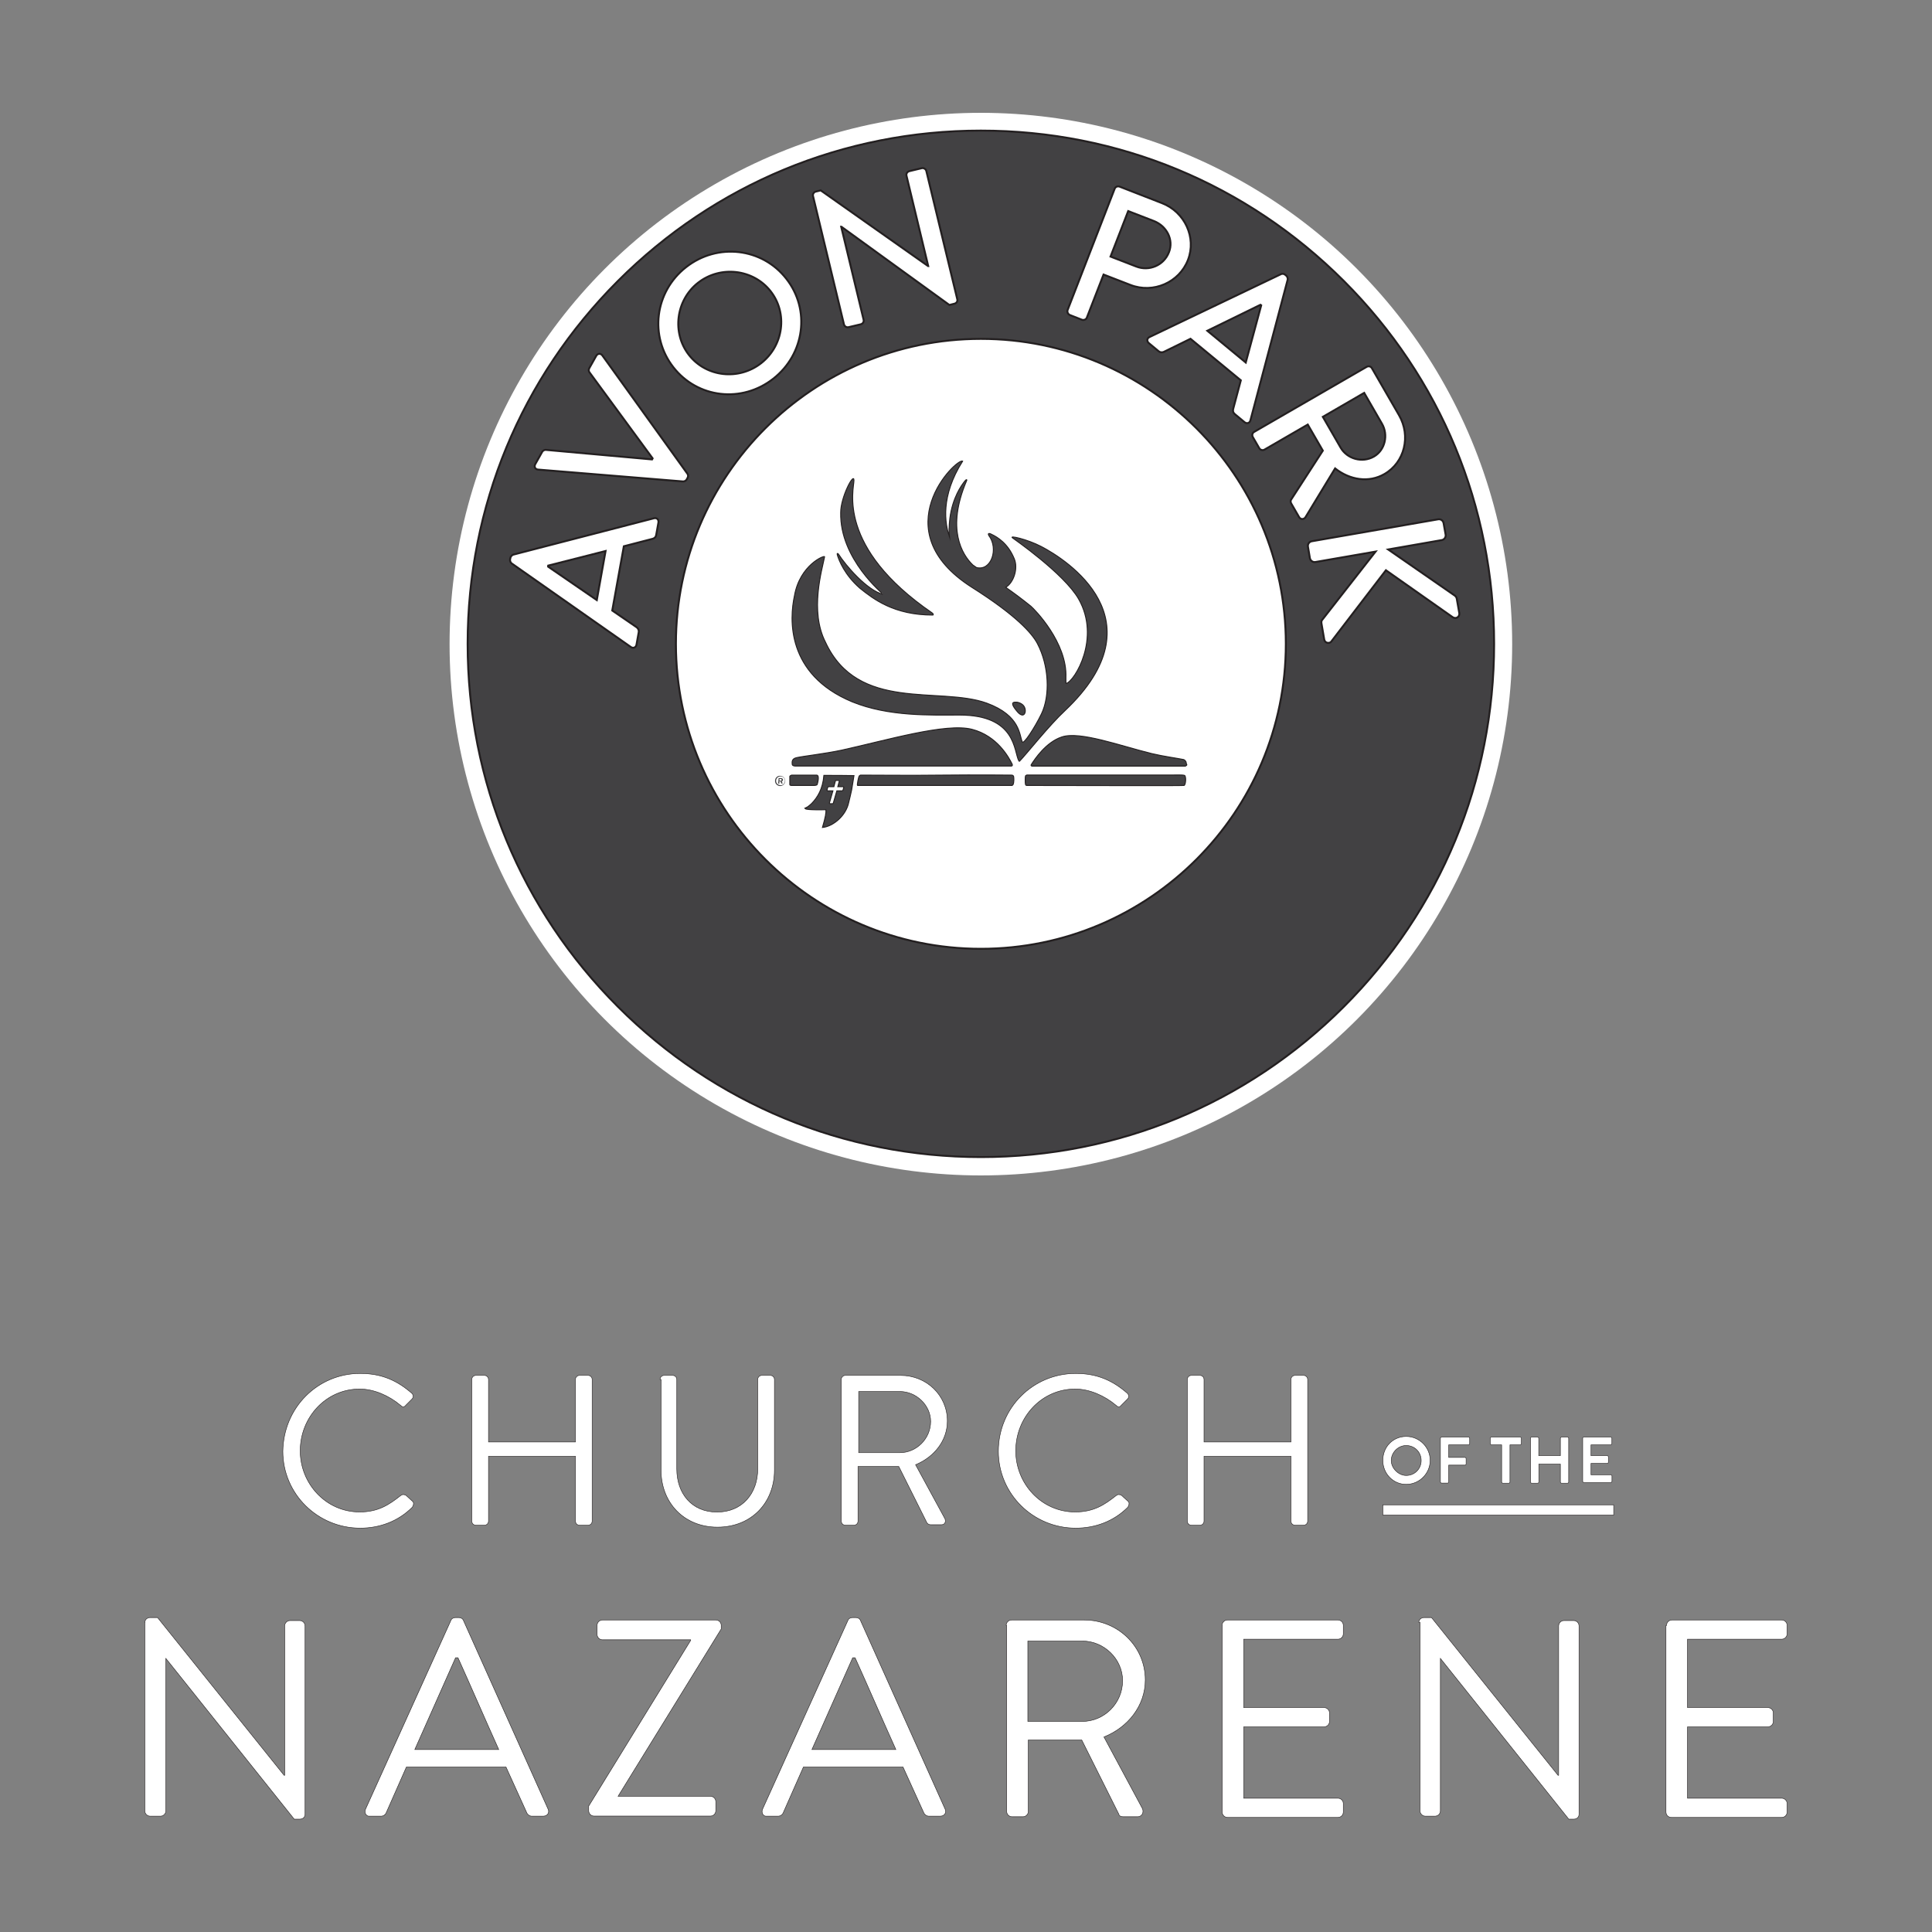 <?xml version="1.0" encoding="utf-8"?>
<!-- Generator: Adobe Illustrator 26.0.1, SVG Export Plug-In . SVG Version: 6.00 Build 0)  -->
<svg version="1.1" xmlns="http://www.w3.org/2000/svg" xmlns:xlink="http://www.w3.org/1999/xlink" x="0px" y="0px"
	 viewBox="0 0 2000 2000" style="enable-background:new 0 0 2000 2000;" xml:space="preserve">
<rect x="0" y="0" width="2000" height="2000" fill="#808080" stroke="none"/>
<style type="text/css">
	.st0{display:none;fill:#26503A;}
	.st1{display:none;fill:#242424;stroke:#FFFFFF;stroke-width:0.5;stroke-miterlimit:10;}
	.st2{fill:#FFFFFF;stroke:#231F20;stroke-width:0.5;stroke-miterlimit:10;}
	.st3{fill-rule:evenodd;clip-rule:evenodd;fill:#FFFFFF;stroke:#231F20;stroke-width:0.5;stroke-miterlimit:10;}
	.st4{fill:#FFFFFF;}
	.st5{fill:#424143;stroke:#231F20;stroke-width:2;stroke-miterlimit:10;}
	.st6{fill:#424143;}
	.st7{fill-rule:evenodd;clip-rule:evenodd;fill:#424143;stroke:#231F20;stroke-miterlimit:10;}
	.st8{fill:#424143;stroke:#231F20;stroke-miterlimit:10;}
</style>
<g id="Background">
	<rect class="st0" width="2000" height="2000"/>
	<path class="st1" d="M922.6,1223c0-3.1,2.5-5,5.6-5h7.5l131,163.3c0,0,0,0,0.6,0v-154.6c0-3.1,2.5-5.6,5.6-5.6h9.9
		c3.1,0,5.6,2.5,5.6,5.6v195c0,3.1-2.5,5-5.6,5h-5.6l-132.9-166.4l0,0v157.7c0,3.1-2.5,5.6-5.6,5.6h-10.6c-3.1,0-5.6-2.5-5.6-5.6
		V1223z"/>
</g>
<g id="Avon-Park-Logo">
	<g id="Avon-Park-Logo_00000070798094431849275280000002615969919565565097_">
		<g id="CHURCH_OF_THE_NAZARENE">
			<g>
				<path class="st2" d="M372.9,1421.8c22.4,0,38.5,7.5,53.4,20.5c1.9,1.9,1.9,4.3,0,6.2l-6.2,6.2c-1.9,2.5-3.7,1.9-5.6,0
					c-11.8-9.9-27.3-16.8-42.2-16.8c-34.8,0-61.5,29.2-61.5,64c0,34.1,26.7,63.3,61.5,63.3c19.2,0,30.4-7.5,42.2-16.8
					c2.5-1.9,3.7-1.2,5.6-0.6l6.8,6.2c1.9,1.2,1.2,4.3,0,6.2c-14.9,14.9-34.1,21.7-54,21.7c-44.1,0-80.1-35.4-80.1-79.5
					C293.4,1457.2,328.8,1421.8,372.9,1421.8z"/>
				<path class="st2" d="M488.4,1428.1c0-2.5,1.9-4.3,4.3-4.3h8.7c2.5,0,4.3,1.9,4.3,4.3v64.6h90v-64.6c0-2.5,1.9-4.3,4.3-4.3h8.7
					c2.5,0,4.3,1.9,4.3,4.3v146.5c0,2.5-1.9,4.3-4.3,4.3h-8.7c-2.5,0-4.3-1.9-4.3-4.3v-67.1h-90v67.1c0,2.5-1.9,4.3-4.3,4.3h-8.7
					c-2.5,0-4.3-1.9-4.3-4.3V1428.1z"/>
				<path class="st2" d="M683.3,1428.1c0-2.5,1.9-4.3,4.3-4.3h8.7c2.5,0,4.3,1.9,4.3,4.3v92.5c0,25.5,15.5,44.7,41.6,44.7
					c26.1,0,42.2-19.2,42.2-44.7v-92.5c0-2.5,1.9-4.3,4.3-4.3h8.7c2.5,0,4.3,1.9,4.3,4.3v93.8c0,33.5-23.6,59-59,59
					c-34.8,0-58.4-25.5-58.4-59v-93.8H683.3z"/>
				<path class="st2" d="M870.9,1428.1c0-2.5,1.9-4.3,4.3-4.3h57.1c26.7,0,48.4,20.5,48.4,47.2c0,20.5-13.7,37.3-32.9,45.3
					l30.4,55.9c1.2,3.1,0,6.2-3.7,6.2h-11.2c-1.9,0-3.1-1.2-3.7-1.9l-29.2-58.4h-42.2v56.5c0,2.5-1.9,4.3-4.3,4.3h-8.7
					c-2.5,0-4.3-1.9-4.3-4.3L870.9,1428.1L870.9,1428.1z M931.7,1503.8c16.8,0,31.7-14.3,31.7-32.3c0-16.8-14.9-31-31.7-31h-42.8
					v63.3H931.7z"/>
				<path class="st2" d="M1113.6,1421.8c22.4,0,38.5,7.5,53.4,20.5c1.9,1.9,1.9,4.3,0,6.2l-6.2,6.2c-1.9,2.5-3.7,1.9-5.6,0
					c-11.8-9.9-27.3-16.8-42.2-16.8c-34.8,0-61.5,29.2-61.5,64c0,34.1,26.7,63.3,61.5,63.3c19.2,0,30.4-7.5,42.2-16.8
					c2.5-1.9,3.7-1.2,5.6-0.6l6.8,6.2c1.9,1.2,1.2,4.3,0,6.2c-14.9,14.9-34.1,21.7-54,21.7c-44.1,0-80.1-35.4-80.1-79.5
					C1033.5,1457.2,1069.5,1421.8,1113.6,1421.8z"/>
				<path class="st2" d="M1229.1,1428.1c0-2.5,1.9-4.3,4.3-4.3h8.7c2.5,0,4.3,1.9,4.3,4.3v64.6h90v-64.6c0-2.5,1.9-4.3,4.3-4.3h8.7
					c2.5,0,4.3,1.9,4.3,4.3v146.5c0,2.5-1.9,4.3-4.3,4.3h-8.7c-2.5,0-4.3-1.9-4.3-4.3v-67.1h-90v67.1c0,2.5-1.9,4.3-4.3,4.3h-8.7
					c-2.5,0-4.3-1.9-4.3-4.3V1428.1z"/>
			</g>
			<g>
				<path class="st2" d="M150,1679.5c0-3.1,2.5-5,5.6-5h7.5l131,163.3c0,0,0,0,0.6,0v-154.6c0-3.1,2.5-5.6,5.6-5.6h9.9
					c3.1,0,5.6,2.5,5.6,5.6v195c0,3.1-2.5,5-5.6,5h-5.6l-132.9-166.4l0,0v157.7c0,3.1-2.5,5.6-5.6,5.6h-10.6c-3.1,0-5.6-2.5-5.6-5.6
					V1679.5z"/>
				<path class="st2" d="M378.5,1872.6l88.2-195c0.6-1.9,2.5-3.1,5-3.1h3.1c2.5,0,4.3,1.2,5,3.1l87.5,195c1.9,3.7-0.6,7.5-5,7.5
					h-11.8c-2.5,0-4.3-1.9-5-3.1l-21.7-47.8H420.7l-21.1,47.8c-0.6,1.2-2.5,3.1-5,3.1h-11.8C379.1,1880.7,376.6,1876.3,378.5,1872.6
					z M516.3,1811.1c-14.3-31.7-27.9-63.3-42.2-95h-2.5l-42.2,95H516.3z"/>
				<path class="st2" d="M609.5,1869.5L715,1698.1v-0.6h-91.3c-3.1,0-5.6-2.5-5.6-5.6v-9.3c0-3.1,2.5-5.6,5.6-5.6h117.3
					c3.1,0,5.6,2.5,5.6,5.6v3.7l-106.8,173.2l0,0h95.6c3.1,0,5.6,2.5,5.6,5.6v9.3c0,3.1-2.5,5.6-5.6,5.6H615c-3.1,0-5.6-2.5-5.6-5.6
					V1869.5z"/>
				<path class="st2" d="M789.5,1872.6l88.2-195c0.6-1.9,2.5-3.1,5-3.1h3.1c2.5,0,4.3,1.2,5,3.1l87.5,195c1.9,3.7-0.6,7.5-5,7.5
					h-11.8c-2.5,0-4.3-1.9-5-3.1l-21.7-47.8H831.7l-21.1,47.8c-0.6,1.2-2.5,3.1-5,3.1h-11.8C790.1,1880.7,787.7,1876.3,789.5,1872.6
					z M927.4,1811.1c-14.3-31.7-27.9-63.3-42.2-95h-2.5l-42.2,95H927.4z"/>
				<path class="st2" d="M1041.6,1682.6c0-3.1,2.5-5.6,5.6-5.6h75.1c34.8,0,63.3,27.3,63.3,62.1c0,26.7-18,49.1-42.8,59l39.7,73.9
					c1.9,3.7,0,8.7-5,8.7h-14.9c-2.5,0-4.3-1.2-4.3-2.5l-38.5-77h-55.3v73.9c0,3.1-2.5,5.6-5.6,5.6h-11.2c-3.1,0-5.6-2.5-5.6-5.6
					v-192.5H1041.6z M1120.5,1782c22.4,0,41.6-18.6,41.6-42.2c0-22.4-19.2-41-41.6-41H1064v83.2H1120.5z"/>
				<path class="st2" d="M1265.1,1682.6c0-3.1,2.5-5.6,5.6-5.6H1385c3.1,0,5.6,2.5,5.6,5.6v8.7c0,3.1-2.5,5.6-5.6,5.6h-97.5v70.8
					h83.2c3.1,0,5.6,2.5,5.6,5.6v8.7c0,3.1-2.5,5.6-5.6,5.6h-83.2v73.9h97.5c3.1,0,5.6,2.5,5.6,5.6v8.7c0,3.1-2.5,5.6-5.6,5.6
					h-114.2c-3.1,0-5.6-2.5-5.6-5.6V1682.6z"/>
				<path class="st2" d="M1468.8,1679.5c0-3.1,2.5-5,5.6-5h7.5l131,163.3c0,0,0,0,0.6,0v-154.6c0-3.1,2.5-5.6,5.6-5.6h9.9
					c3.1,0,5.6,2.5,5.6,5.6v195c0,3.1-2.5,5-5.6,5h-5l-132.9-166.4l0,0v157.7c0,3.1-2.5,5.6-5.6,5.6h-9.9c-3.1,0-5.6-2.5-5.6-5.6
					v-195H1468.8z"/>
				<path class="st2" d="M1725.2,1682.6c0-3.1,2.5-5.6,5.6-5.6h113.6c3.1,0,5.6,2.5,5.6,5.6v8.7c0,3.1-2.5,5.6-5.6,5.6h-97.5v70.8
					h83.2c3.1,0,5.6,2.5,5.6,5.6v8.7c0,3.1-2.5,5.6-5.6,5.6h-83.2v73.9h97.5c3.1,0,5.6,2.5,5.6,5.6v8.7c0,3.1-2.5,5.6-5.6,5.6
					h-114.2c-3.1,0-5.6-2.5-5.6-5.6v-193.1H1725.2z"/>
			</g>
			<g>
				<path class="st2" d="M1455.7,1487c13.7,0,24.8,11.2,24.8,24.8s-11.2,24.8-24.8,24.8c-13.7,0-24.2-11.2-24.2-24.8
					C1431.5,1497.6,1442.1,1487,1455.7,1487z M1455.7,1527.4c8.7,0,15.5-6.8,15.5-15.5c0-8.7-6.8-15.5-15.5-15.5
					c-8.7,0-15.5,7.5-15.5,15.5C1440.2,1519.9,1447.7,1527.4,1455.7,1527.4z"/>
				<path class="st2" d="M1491.1,1488.9c0-0.6,0.6-1.2,1.2-1.2h27.9c0.6,0,1.2,0.6,1.2,1.2v5.6c0,0.6-0.6,1.2-1.2,1.2h-20.5v13h16.8
					c0.6,0,1.2,0.6,1.2,1.2v5.6c0,0.6-0.6,1.2-1.2,1.2h-16.8v17.4c0,0.6-0.6,1.2-1.2,1.2h-6.2c-0.6,0-1.2-0.6-1.2-1.2V1488.9z"/>
				<path class="st2" d="M1554.5,1495.7h-10.6c-0.6,0-1.2-0.6-1.2-1.2v-5.6c0-0.6,0.6-1.2,1.2-1.2h29.8c0.6,0,1.2,0.6,1.2,1.2v5.6
					c0,0.6-0.6,1.2-1.2,1.2h-10.6v38.5c0,0.6-0.6,1.2-1.2,1.2h-6.2c-0.6,0-1.2-0.6-1.2-1.2L1554.5,1495.7L1554.5,1495.7z"/>
				<path class="st2" d="M1584.3,1488.9c0-0.6,0.6-1.2,1.2-1.2h6.2c0.6,0,1.2,0.6,1.2,1.2v18h22.4v-18c0-0.6,0.6-1.2,1.2-1.2h6.2
					c0.6,0,1.2,0.6,1.2,1.2v45.3c0,0.6-0.6,1.2-1.2,1.2h-6.2c-0.6,0-1.2-0.6-1.2-1.2v-18.6H1593v18.6c0,0.6-0.6,1.2-1.2,1.2h-6.2
					c-0.6,0-1.2-0.6-1.2-1.2V1488.9z"/>
				<path class="st2" d="M1638.3,1488.9c0-0.6,0.6-1.2,1.2-1.2h27.9c0.6,0,1.2,0.6,1.2,1.2v5.6c0,0.6-0.6,1.2-1.2,1.2H1647v11.2
					h16.8c0.6,0,1.2,0.6,1.2,1.2v5.6c0,0.6-0.6,1.2-1.2,1.2H1647v11.8h20.5c0.6,0,1.2,0.6,1.2,1.2v5.6c0,0.6-0.6,1.2-1.2,1.2h-27.9
					c-0.6,0-1.2-0.6-1.2-1.2V1488.9z"/>
			</g>
			<rect x="1431.5" y="1557.8" class="st3" width="239" height="10.6"/>
		</g>
		<g id="Avon-Park-Ring_00000164511881898484531090000005712956992516840589_">
			<circle id="Circle-White-Background" class="st4" cx="1015.4" cy="666.8" r="550"/>
			<g id="Letter-Centers">
				<path id="R-Center-Gray" class="st5" d="M1412.2,406.7l-42.8,24.8l18.4,31.9c6.7,11.6,22.3,16.2,34.5,9.2
					c11.5-6.6,15.1-22.3,8.3-34L1412.2,406.7z"/>
				<polygon id="A-Center-Gray_00000050660372696306662640000018319405020431316112_" class="st5" points="1249.8,342.4 
					1289.6,375.3 1305.6,316.1 1304.8,315.5 				"/>
				<path id="P-Center-Gray" class="st5" d="M1194.5,228.8l-26.6-10.3l-18.3,47.1l26.6,10.3c13.3,5.2,28.6-1.1,33.9-14.8
					C1215.2,248.2,1207.8,234,1194.5,228.8z"/>
				<polygon id="A-Center-Gray" class="st5" points="567.4,586.6 617.8,621.2 626.9,570.4 567.5,585.5 				"/>
				<path id="O-Center-Gray" class="st5" d="M722.6,292.7c-23.1,18.1-27.2,52.1-9.4,74.8c17.9,22.9,51.5,26.6,74.7,8.5
					c23.3-18.2,27.8-51.7,9.8-74.6C779.8,278.6,745.9,274.5,722.6,292.7z"/>
			</g>
			<path id="Avon-Park-Ring" class="st5" d="M1391.1,290.8c-100.4-100.4-233.8-155.6-375.7-155.6c-141.9,0-275.4,55.3-375.7,155.6
				C539.3,391.2,484.1,524.6,484.1,666.5s55.3,275.4,155.6,375.7c100.4,100.4,233.8,155.6,375.7,155.6
				c141.9,0,275.4-55.3,375.7-155.6c100.4-100.4,155.6-233.8,155.6-375.7S1491.5,391.2,1391.1,290.8z M1330.1,284.2l1.6,1.3
				c0.8,0.7,1.6,2.6,1.3,4l-38.6,145.7c-0.7,2.8-3.7,3.8-6.1,1.8l-10-8.3c-1.9-1.6-2.2-3.4-1.7-5.4l7.9-29.6l-52.1-43
				c-9.1,4.6-18.3,8.9-27.5,13.5c-1.4,0.7-3.7,0.9-5.6-0.7l-10-8.3c-2.4-2-2-5.1,0.7-6.3l136.1-65.1
				C1327.2,283.1,1329.3,283.5,1330.1,284.2z M1105.2,320.9l48.7-125.5c0.7-1.9,2.9-3,5.1-2.2l43.9,17.1
				c23.7,9.2,35.8,35.7,26.9,58.7c-9.1,23.5-36,35.1-59.5,26l-27.9-10.8l-17.3,44.6c-0.7,1.9-3.1,2.9-5.1,2.2l-12.5-4.9
				C1105.4,325.1,1104.5,322.8,1105.2,320.9z M844.6,198.3l5-1.2l111.1,78.3l0.2,0l-22.5-93.5c-0.5-2,0.7-4.1,2.9-4.7l12.9-3.1
				c2-0.5,4.2,0.9,4.7,2.8L991,309.9c0.5,2-0.9,4-3,4.5l-5.2,1.3l-111.8-81l-0.2,0l23.2,96.3c0.5,2-0.7,4.1-2.9,4.7l-12.7,3
				c-2,0.5-4.2-0.9-4.7-2.8l-32.1-133.1C841.2,200.8,842.6,198.7,844.6,198.3z M710.2,276.6c32.5-25.5,78.8-20.1,103.8,12
				c25.1,32,19,77.9-13.5,103.4c-32.5,25.5-78.3,20.3-103.4-11.8C672,348.1,677.7,302.1,710.2,276.6z M554.1,480.5l7.2-12.8
				c0.8-1.4,2.6-2.1,3.7-2l110,9.9l0.6-1.1l-65.4-89.1c-0.7-0.9-1.1-2.5-0.2-4.2l7.2-12.8c1.5-2.7,4.6-2.8,6.3-0.5l88.1,122.5
				c0.8,1.1,1,2.7,0.2,4.2l-1,1.8c-0.7,1.3-2.3,2-3.7,2L557,486.1C554.1,485.9,552.6,483.2,554.1,480.5z M681.6,540.9l-2.3,12.8
				c-0.4,2.4-1.9,3.6-3.8,4.1l-29.7,7.7L633.8,632c8.5,5.7,16.7,11.6,25.2,17.3c1.3,0.9,2.6,2.8,2.2,5.2l-2.3,12.8
				c-0.5,3-3.4,4.2-5.8,2.5l-123.5-86.6c-1.1-0.8-1.8-2.8-1.6-3.9l0.4-2c0.2-1,1.5-2.7,2.8-3.1L677,536.5
				C679.8,535.7,682.1,537.8,681.6,540.9z M1015.4,982.2c-174.1,0-315.7-141.6-315.7-315.7s141.6-315.7,315.7-315.7
				s315.7,141.6,315.7,315.7S1189.5,982.2,1015.4,982.2z M1344.7,535.1l-8.1-14c-0.8-1.4-0.6-3-0.1-3.8l32.9-50.8l-15.6-27l-44.9,26
				c-1.8,1-4.3,0.3-5.3-1.5l-6.7-11.6c-1.1-2-0.4-4.3,1.4-5.3l116.6-67.4c1.8-1,4.2-0.5,5.3,1.5l28.1,48.7
				c12.4,21.5,5.8,48.7-15.1,60.8c-16.2,9.4-35.9,6.2-51.1-5.8l-30.6,50.4C1350,537.8,1346.4,538.2,1344.7,535.1z M1503.8,638.9
				l-69.1-48.6l-56.7,74c-1.7,2-6.5,1.8-7.2-2.5l-2.8-16.3c-0.4-2,0.2-3.4,0.8-3.9L1424,571l-62.3,10.8c-2.6,0.5-5.2-1.4-5.7-4
				L1354,566c-0.5-2.8,1.4-5.3,4-5.7l130.7-22.7c2.6-0.5,5.2,1.2,5.7,4l2.1,11.8c0.5,2.6-1.4,5.3-4,5.7l-55.5,9.7l68.3,47.3
				c1.1,0.6,2.4,1.9,2.7,3.5l2.7,15.3C1511.1,638.5,1507.3,641.2,1503.8,638.9z"/>
		</g>
		<g id="Bird-Bible">
			<g id="Registered_Mark">
				<path class="st6" d="M808.5,805.5h-2.1c-0.4,0-0.4,0-0.4,0.4l-0.4,4.9c0,0.4,0,0.4,0.4,0.4h0.4c0.4,0,0.4-0.4,0.4-0.4v-1.9h1.1
					l0.9,1.9l0.4,0.4h0.5c0.4,0,0.4-0.4,0.4-0.5c-0.4-0.5-0.5-1.1-0.9-1.9c0.5,0,1.4-0.5,1.4-1.6C810.4,806,809.6,805.5,808.5,805.5
					z M808.3,808.2h-1.4V808v-1.6h1.4c0.5,0,0.9,0.4,0.9,0.9C809.2,807.8,808.9,808.2,808.3,808.2z"/>
				<path class="st6" d="M807.6,803.1c-3-0.2-5.3,2.3-5.3,5.3c0,3,2.5,5.3,5.3,5.3c2.8,0,5.3-2.5,5.3-5.3
					C812.9,805.5,810.4,803.1,807.6,803.1z M808,812.9c-2.8-0.4-4.6-2.1-4.6-4.6c0-2.5,2.1-4.6,4.6-4.6s4.6,1.9,4.6,4.6
					C812.5,810.8,810.6,812.9,808,812.9z"/>
			</g>
			<g id="Bible">
				<path class="st7" d="M1047.7,802.4c-2.1,0-35.3-0.4-73,0c-31.4,0.4-65.4,0-83.9,0c-0.5,0.4-1.1,0.5-1.4,0.9
					c-0.5,0.5-2.5,9.8-1.6,9.8c1.2,0,157.9,0,159.9,0c0.5-0.2,0.7-0.5,1.1-1.1c0.9-2.1,0.9-6.7,0.4-8.6
					C1048.8,802.9,1048.1,802.4,1047.7,802.4z"/>
				<path class="st7" d="M845.3,802.4c-0.5,0-3.3,0-3.7,0c-1.1,0-16,0-22.1,0c-0.5,0.4-1.6,0.5-1.9,1.2c0,0.5,0,8.1,0,8.6
					c0,0.4,0.7,0.9,1.6,0.9c6.1,0,21.1,0,22.5,0c0.2,0,3.3,0.2,4.2-0.9C846.1,811.5,848.9,802.4,845.3,802.4z"/>
				<path class="st7" d="M1226.2,802.7c-1.8-0.7-9.7-0.4-12.1-0.4c-9.3,0-109.3,0-151.1,0c-0.5,0.4-1.2,0.4-1.4,0.9
					c-0.4,0.7-0.4,8.2,0,8.8c0,0.5,0.5,1.1,1.4,1.1c40.7,0,160.7,0.4,162.7,0C1227.6,812.5,1228,803.4,1226.2,802.7z"/>
				<path class="st7" d="M1006.2,755c-27-7-88.6,11.4-135.1,21.6c-17.4,3.7-39.1,6.1-46.3,7.7c-5.8,1.1-4.7,5.3-4.7,6.8
					c0,1.9,3.2,1.9,3.2,1.9h223.4c0,0,1.9,0.2,1.1-1.9C1044.4,784.1,1032.3,761.7,1006.2,755z"/>
				<path class="st7" d="M1227.8,788.8c-0.4-0.9-1.6-2.5-3-2.6c-5.1-1.1-20.5-3.2-32.6-6.1c-32.8-8.1-74.4-23.5-93-17.2
					c-16.3,5.3-28.1,23-31.6,28.6c-0.9,1.4,0.9,1.6,0.9,1.6h158.1c0,0,0.9,0,1.1-0.4c0.4-0.4,0.9-0.5,0.9-1.1
					C1228,791,1228,789.4,1227.8,788.8z"/>
				<path class="st8" d="M840.2,831.8c-1.9,1.9-6.5,5.3-6.7,5.3c1.6,1.6,19.8,1.1,21.4,1.1c0.5,3-0.4,7.7-3.5,18.4
					c11.2-1.1,24.4-12.3,27.2-26c0.9-3.7,2.1-8.6,3-12.8c1.1-7.5,2.5-14.7,2.5-14.9c-10-0.2-20.7-0.2-31.2-0.2
					C851.7,816.9,846.3,825.5,840.2,831.8z M856.7,815.5c0.4-0.5,0.5-1.1,0.9-1.1h5.6l1.6-6c0-0.4,0.5-0.5,1.1-0.5h2.1
					c0.5,0,0.9,0.4,0.9,0.5l-1.6,6h5.6c0.7,0.2,0.7,0.7,0.4,1.1l-0.5,2.1c-0.4,0.5-0.5,1.1-0.9,1.1h-5.6l-3.7,12.8
					c0,0.4-0.5,0.5-1.1,0.5h-2.1c-0.5,0-0.9-0.4-0.9-0.5l3.7-12.8h-5.6c-0.4,0-0.4-0.5-0.4-1.1L856.7,815.5z"/>
			</g>
			<g id="Bird">
				<path class="st8" d="M1052.3,726.9c-5.6-0.5-5.1,2.6,0,8.8c7.7,9.8,10.7,1.2,8.2-3.7C1059,728.5,1054.1,726.9,1052.3,726.9z"/>
				<path class="st8" d="M965.1,634.6C865.6,566.4,884,506.5,884,497.2c0-8.8-13.9,17.9-13.7,33.5c-1.1,48.1,44.4,84.6,43.9,84.6
					c-16.8-4.2-38.8-30-46.3-41.8c-0.4-0.5-1.9-1.6-0.9,1.6c1.6,5.1,7.2,19.8,23,33.7c14.4,11.6,35.6,27.9,75.6,27.9
					C966.5,636.7,966.2,635.3,965.1,634.6z"/>
				<path class="st8" d="M1077.8,565.7c-14.9-7.7-34-11.8-29.5-8.8c0.4,0.4,53.2,36.8,68.3,63.2c23,40.4-4,84.8-12.8,87.4
					c-0.5,0.4-0.4-2.5-0.4-6c1.6-36.3-32.6-70.9-36.3-74c-9.3-7.5-17.9-13.9-26-19.5c8.1-4.6,13.2-19.5,8.8-29.7
					c-6.5-15.8-17.4-22.3-23.3-25.1c-1.4-0.9-4.7-1.9-3,1.1c10.4,13.7,2.6,37.2-12.8,33.2c-1.4-0.9-2.5-1.9-3.7-2.6
					c-11.2-10.7-27.7-37.4-6.5-87.2c0.5-0.5,0.4-2.5-1.9,0.4c-3.7,4.6-12.6,17.2-15.4,38.4c-0.9,8.1-1.1,14.2-0.5,19
					c-4.7-13.7-9.3-41.8,13.7-78.1c-6.1-3.7-83.3,71.6,9.7,130.7c45.3,28.6,62.1,47.4,67.7,58.1c12.1,23,13.3,54,4.2,72.8
					c-7,14.4-18.4,31.8-19.8,29.1c-3.2-6.5-1.4-27.2-36.8-40.2c-49-17.7-133.4,9.7-167-63.2c-16.5-32.1-3.5-75.1-0.9-88.3
					c0.4-2.1-25.6,8.2-31.2,40.4c-5.1,23.5-8.8,81.2,59.7,109.7c37.7,15.4,81.1,13.7,111.2,13.7c59.1,0,56.1,37.9,61.4,47.4
					c0.4,0.4,0.4,0.9,1.1,0c6.5-6.7,30.7-37.2,46.8-52.1C1201.8,641.5,1103.9,579.2,1077.8,565.7z"/>
			</g>
		</g>
	</g>
</g>
</svg>
